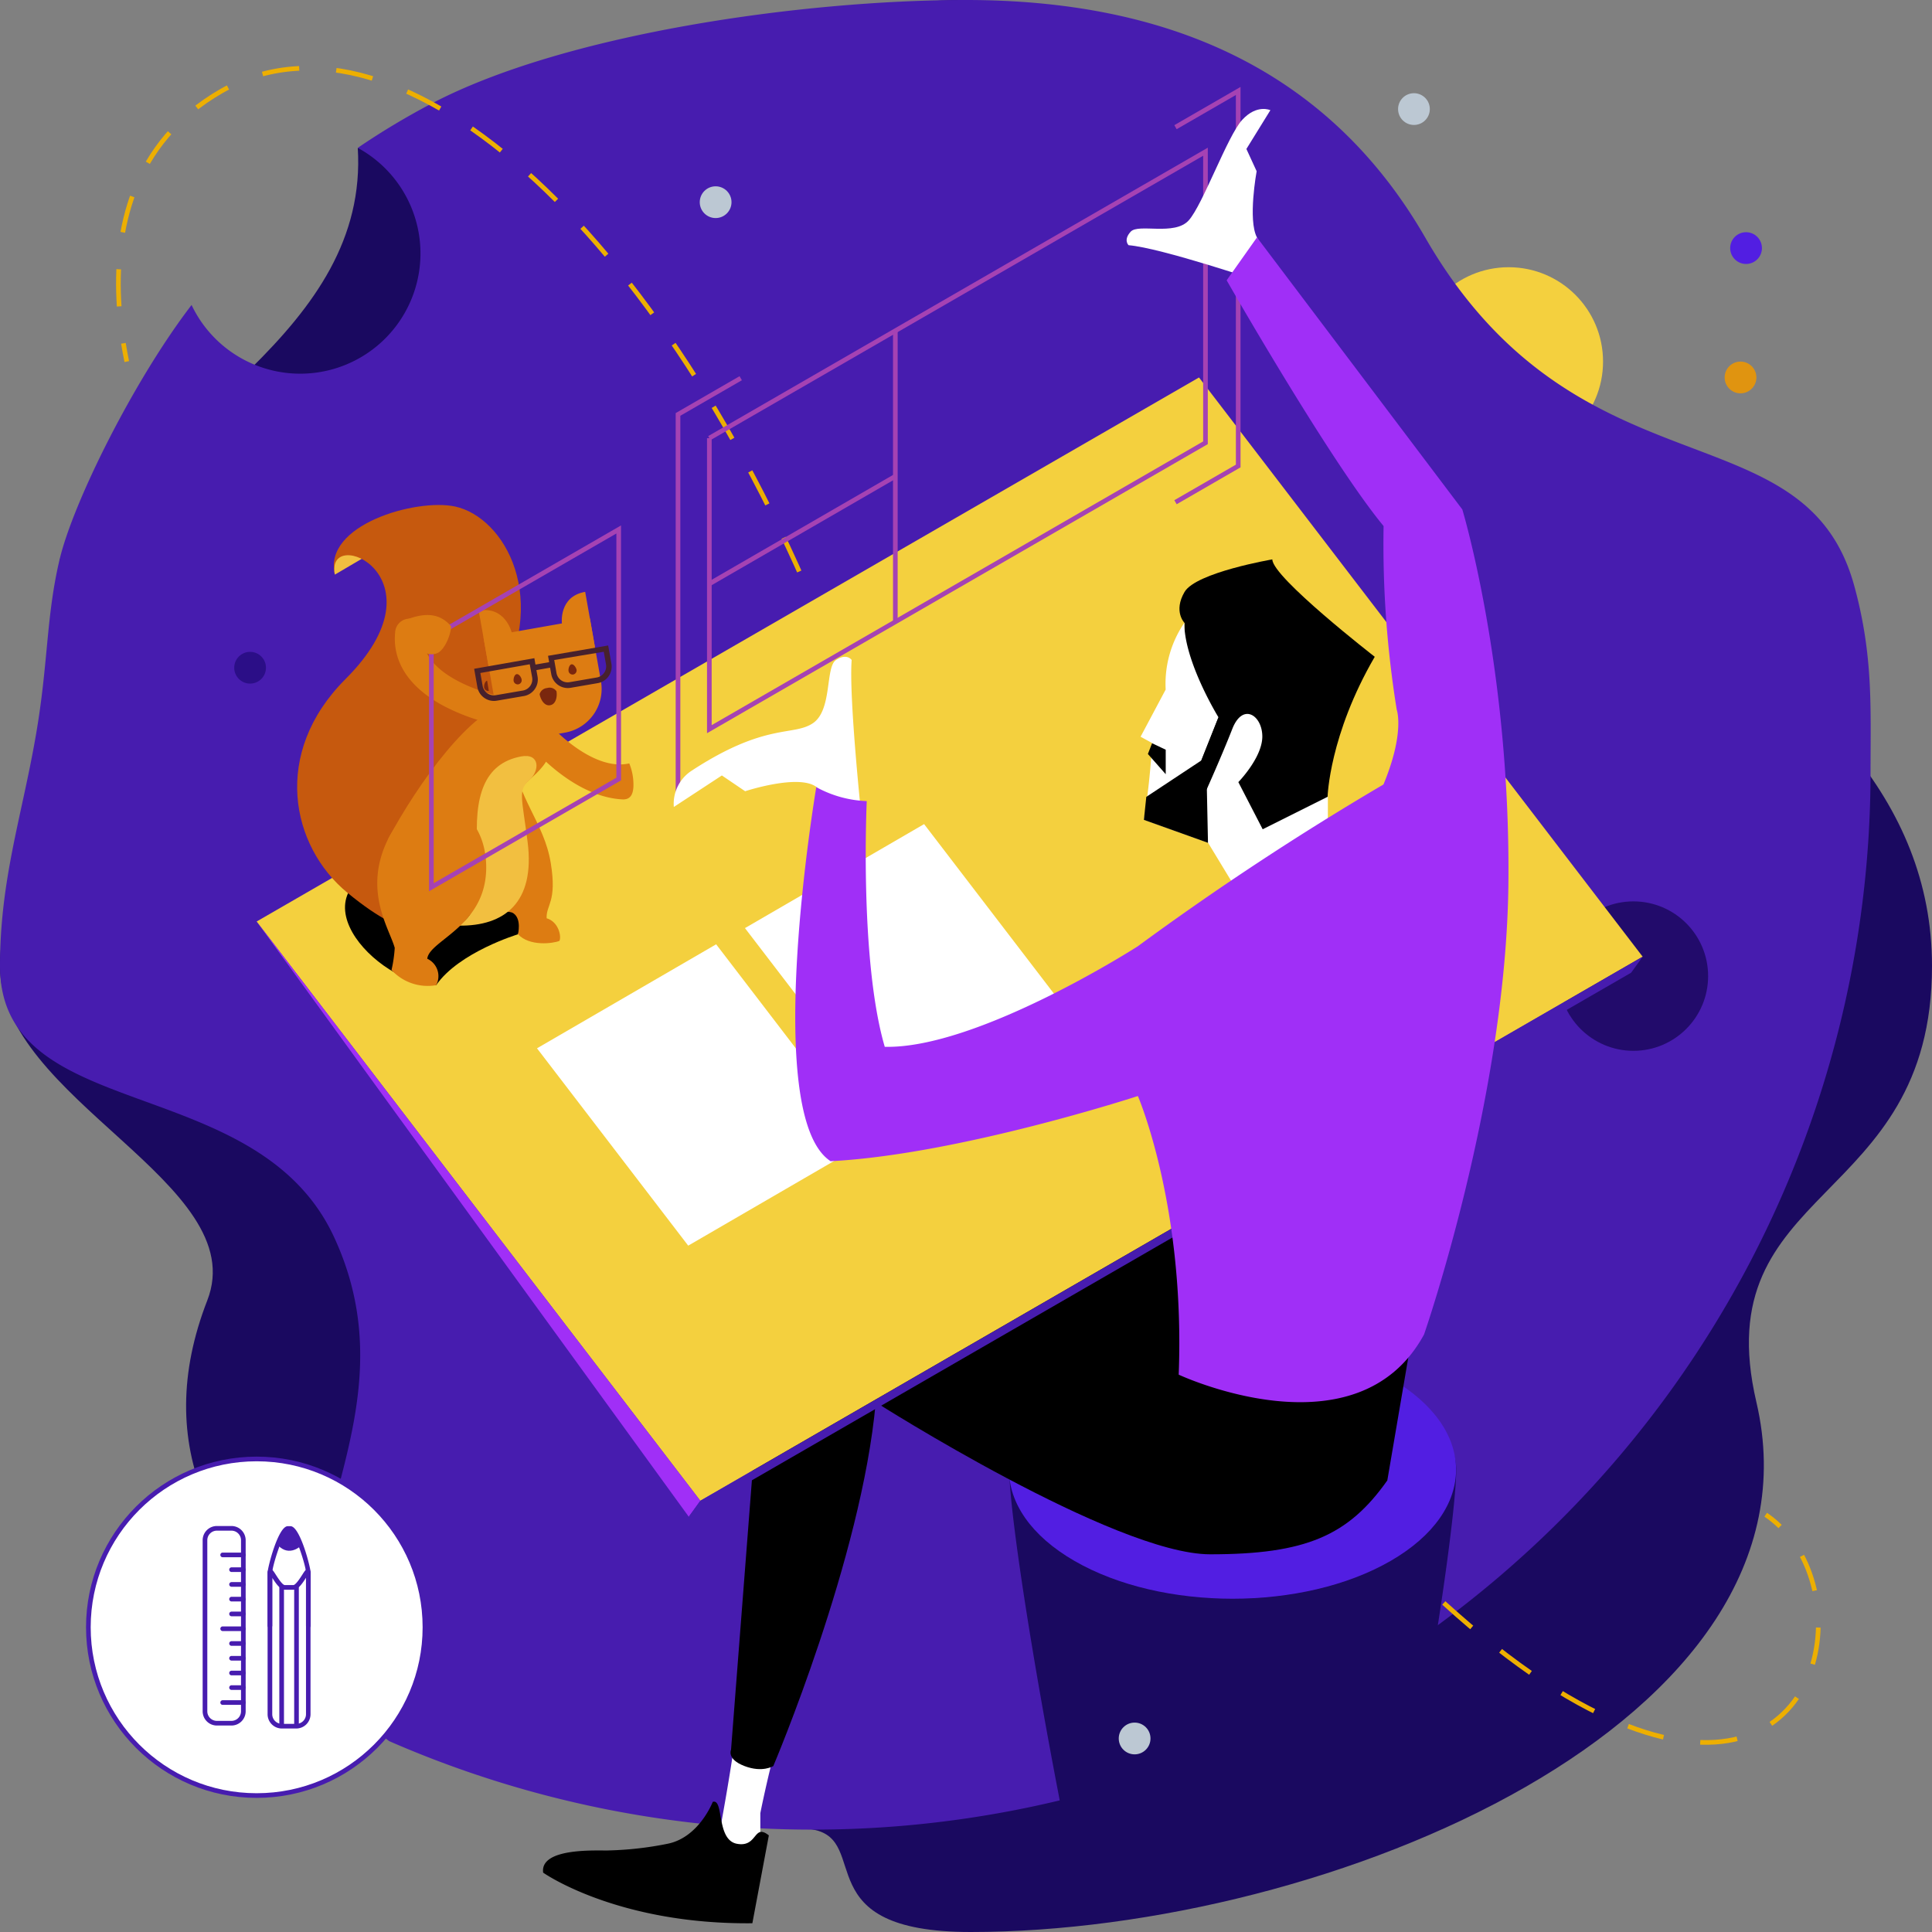 <svg id="arts_and_design" xmlns="http://www.w3.org/2000/svg" viewBox="0 0 415 415"><rect x="0" y="0" width="415" height="415" fill="#808080" stroke="none"/><defs><style>.cls-1{fill:#f4d03e;}.cls-2{fill:#1a0960;}.cls-20,.cls-3{fill:#471caf;}.cls-4{fill:#e09410;}.cls-5{fill:#220b6b;}.cls-11,.cls-6,.cls-7{fill:none;}.cls-6,.cls-7{stroke:#edaf00;}.cls-11,.cls-17,.cls-6,.cls-7{stroke-miterlimit:10;}.cls-7{stroke-dasharray:7.98 7.98;}.cls-17,.cls-8{fill:#fff;}.cls-9{fill:#521ee2;}.cls-10{fill:#a02ff7;}.cls-11{stroke:#a542b3;}.cls-12{fill:#f2bf40;}.cls-13{fill:#c6590e;}.cls-14{fill:#dd7c12;}.cls-15{fill:#7a270e;}.cls-16{fill:#47212d;}.cls-17{stroke:#471caf;}.cls-18{fill:#bcc8d3;}.cls-19{fill:#2b0e87;}.cls-20{fill-rule:evenodd;}</style></defs><title>arts-and-design</title><circle class="cls-1" cx="324.07" cy="77.67" r="20.27"/><path class="cls-2" d="M415,207.5c0,52-48.69,46.72-37.72,93.69C393.33,369.9,285.17,415,208.5,415c-35.34,0-21.31-19.68-33.85-22C98.54,378.68,20.07,342.18,44.53,279.32,54.3,254.2,0,236.15,0,207.5c0-25.37,25.43-39.95,12.79-87.27C34.55,89.55,79.26,70.86,76.85,31.76,114.35,42,149.82,0,207.5,0c-15.18,47.62,12.07,49.06,45,71.05C308.22,108.26,415,135.47,415,207.5Z"/><path class="cls-3" d="M12.79,120.23c2.93-12.39,16-38.62,28.36-54.72a25.83,25.83,0,1,0,35.7-33.75,161.3,161.3,0,0,1,15.81-9.49C121.45,7.14,172.71,0,207.5,0c42.9,0,77.67,14.65,98.63,51,32.66,56.69,81.45,35.93,92.15,74.76,4.13,15,3.52,26.37,3.52,40A227.22,227.22,0,0,1,83.6,374c-39-29.07,9.34-62.73-11.86-108.31C55.13,229.92,0,241.75,0,207.5c0-18.41,4.64-32,7.63-49.13C10.39,142.75,9.86,132.62,12.79,120.23Z"/><circle class="cls-4" cx="373.87" cy="81.08" r="3.41"/><circle class="cls-5" cx="350.86" cy="209.67" r="16.05"/><path class="cls-6" d="M27.23,77.67q-.39-1.9-.72-3.93"/><path class="cls-7" d="M25.6,65.81c-1.07-16.12,2.63-35.16,22-46.27,38.3-22,97.34,32.2,132,122.23s106.26,194.7,159.44,224c47.89,26.41,60.21-15.28,46-34.86"/><path class="cls-6" d="M382.37,327.9a22.14,22.14,0,0,0-3.09-2.53"/><path class="cls-8" d="M161.32,344.71a509.66,509.66,0,0,1-7.46,52.52h7.46l2,1.18v-8.93s3.8-19.42,8.86-31.53S161.32,344.71,161.32,344.71Z"/><path class="cls-2" d="M301,392.79c6.79-33,11.8-68.15,11.8-77.1,0-27.72-96-27.72-96,0,0,10.84,7.34,56.26,16.28,97.75A206.16,206.16,0,0,0,301,392.79Z"/><path class="cls-9" d="M298.71,335.29c-18.76,10.83-49.16,10.83-67.91,0-9.38-5.41-14.07-12.51-14.07-19.6s4.69-14.19,14.07-19.6c18.75-10.83,49.15-10.83,67.91,0,9.37,5.41,14.06,12.5,14.06,19.6S308.08,329.88,298.71,335.29Z"/><path d="M306.13,270.36,298,318c-8.39,11.88-17.51,15.87-38.05,15.87s-71.84-32.66-71.84-32.66c-3,33.43-22,78.14-22,78.14s-2.32,1.49-6.2,0-2.88-3.5-2.88-3.5l7.84-101.28c7.46-5.93,28.18-4.19,51.88-1.56C231.57,232.12,289.76,282.23,306.13,270.36Z"/><polygon class="cls-1" points="352.85 205.5 150.43 322.37 55.13 197.94 119.98 160.5 257.55 81.08 352.85 205.5"/><polygon class="cls-10" points="147.95 325.8 55.13 197.94 55.13 197.94 150.43 322.37 147.95 325.8"/><polygon class="cls-3" points="350.37 208.94 352.85 205.5 150.43 322.37 147.95 325.8 350.37 208.94"/><polyline class="cls-11" points="159.11 81.24 145.64 89.02 145.64 169.58 159.11 161.8"/><polyline class="cls-11" points="252.5 107.88 265.97 100.1 265.97 19.54 252.5 27.32"/><polygon class="cls-8" points="186.3 245.24 147.83 267.57 115.35 225.18 153.83 202.84 186.3 245.24"/><polygon class="cls-8" points="230.97 219.42 192.49 241.75 160.02 199.36 198.5 177.02 230.97 219.42"/><polyline class="cls-11" points="152.37 94.11 258.94 32.59 258.94 95.11 152.37 156.63 152.37 94.11"/><path d="M93.69,211.62c-12.65,0-33.07-21.3-6.87-26.93,35.75-7.67,24.44,16,24.44,16S98.57,204.53,93.69,211.62Z"/><path class="cls-8" d="M175.38,169.05c-3.84-2.88-15.32.91-15.32.91l-5-3.39-10.32,6.77a8.47,8.47,0,0,1,3.84-7.8c15.85-10.36,21.74-7.35,26-10.17s2.65-12.06,5-13.6,3.36,0,3.36,0c-.62,7.94,2.1,33.63,2.1,33.63S183,175.72,175.38,169.05Z"/><path class="cls-8" d="M270,51c-2-3.73-.07-14.22-.07-14.22L267.73,32l5.15-8.33s-2.89-1.37-6.06,2.09S258.36,44,255.33,47.35s-10.8.61-12.45,2.41-.46,2.91-.46,2.91c7,.57,28.92,8,28.92,8S274.75,58.53,270,51Z"/><path d="M254.44,133.8s-2.45-2.44,0-6.64,18.86-7,18.86-7c0,3.84,22,20.92,22,20.92-9.78,16.8-10.13,30.07-10.13,30.07l-2.51,22.45-11.44.73-17.87-24.77Z"/><path class="cls-8" d="M267.71,194.57,259.48,181l-13.77-4.93a150.82,150.82,0,0,0,1.76-16.47L245,158.25l5.39-10.13a23.2,23.2,0,0,1,4-14.32c0,8.38,7.33,20.26,7.33,20.26l-5.41,13.62,2.88,1.9s3.25-7.23,5.51-13,6.45-2.9,6.45,1.63S266,168,266,168l5.23,10.13,14-7v9.08Z"/><path class="cls-10" d="M305.89,286.65c-14.43,26.55-52.7,8.63-52.7,8.63,1.4-36.32-8.77-59.85-8.77-59.85s-38.49,12.58-66,14c-15.06-9.78-3.08-80.35-3.08-80.35a24.36,24.36,0,0,0,10.84,3s-1.6,34.12,3.87,52.78c20,.47,54.33-21.58,54.33-21.58a620.57,620.57,0,0,1,52.79-34.77c4.65-11.18,2.85-16.08,2.85-16.08A222.74,222.74,0,0,1,297.2,113c-11.49-13.89-33.71-52.79-33.71-52.79L270,51l44.11,58.43s10.37,34.24,9.9,80.34S305.89,286.65,305.89,286.65Z"/><line class="cls-11" x1="192.32" y1="71.05" x2="192.32" y2="133.57"/><line class="cls-11" x1="152.37" y1="125.41" x2="192.32" y2="102.31"/><path d="M165.15,394.25l-3.54,18.87c-29.14.3-44.94-10.87-44.94-10.87-.75-5.58,12.26-4.66,14.09-4.77a72.73,72.73,0,0,0,12.62-1.43c6.78-1.34,9.72-9,9.72-9,2.46-.76.68,8.15,5.19,9S161.81,391.58,165.15,394.25Z"/><polygon points="261.77 154.06 258.08 163.33 246.23 171.17 245.71 176.11 259.48 181.04 259.24 169.58 261.77 154.06"/><polygon points="247.47 159.65 250.4 161.04 250.4 166.3 246.57 161.96 247.47 159.65"/><path class="cls-12" d="M71.93,123.43s-1.19-4.13,2.42-6.11,6.85.66,6.85.66Z"/><path class="cls-13" d="M92.62,199.22s-4,4.09-18-7.46c-12.09-9.95-16.36-29.94-.41-45.89,22.1-22.09-4.51-33.24-2.26-22.44C69.27,112.78,89.33,107,97.75,108.8c10.6,2.3,20.9,19.87,8.4,40.76S84,198.2,92.62,199.22Z"/><path class="cls-14" d="M105.9,155.42a3.07,3.07,0,0,0,.65-6.07c-.2,0-16.47-3.88-15.55-12.9a3.08,3.08,0,1,0-6.12-.62c-.44,4.36,1,10.62,10.1,15.63a42.22,42.22,0,0,0,10.27,3.89A2.94,2.94,0,0,0,105.9,155.42Z"/><path class="cls-14" d="M83.3,180.36c6.46-12.17,18.29-28.4,26-29.21s10.39,4.19,9.38,9c-.77,3.69-3,5.55-5.08,7.48-2.48,2.3-4.77,4.71-4.2,10.44,1,10.55-14.7,16.51-18.71,11.48S83.3,180.36,83.3,180.36Z"/><path class="cls-14" d="M118.31,185.41c-1.43-8.83-7.23-13.83-8.46-24.07,0,0-13.11,25.81-11.06,31.14s9.63,2.46,11.47,3.68,1,4.51,1,4.51c2.46,2.67,7.53,2,8.9,1.44.48-.89-.14-4.11-2.74-4.86C117.28,194.32,119.68,193.83,118.31,185.41Z"/><path class="cls-12" d="M111.92,162.49c-8,1.51-10.15,8.62-9.34,19.65,1.06,14.3-2.36,15.05-4,16.69,9.7.13,16.43-4.87,14.75-18-1.22-9.59-2.08-11.06.3-13.17S116,161.72,111.92,162.49Z"/><path class="cls-14" d="M104.4,185.07c.85,13.74-12.21,16.77-12.62,20.87a4.12,4.12,0,0,1,1.91,5.68,10.53,10.53,0,0,1-9.59-3.26,29,29,0,0,0,.69-4.76c-1.18-4.21-6.83-12.3-1.49-23.24C89.62,167.41,103.58,171.8,104.4,185.07Z"/><path class="cls-14" d="M105.68,134.69H128.9a0,0,0,0,1,0,0v13.69a9.53,9.53,0,0,1-9.53,9.53h-4.15a9.53,9.53,0,0,1-9.53-9.53V134.69a0,0,0,0,1,0,0Z" transform="translate(-23.62 22.59) rotate(-10)"/><path class="cls-14" d="M104.91,142.93l-2.08-11.77c5.72-1,7.07,4.65,7.07,4.65S110.62,141.93,104.91,142.93Z"/><path class="cls-14" d="M127.78,138.9l-2.08-11.77c-5.72,1-5,6.78-5,6.78S122.06,139.91,127.78,138.9Z"/><path class="cls-15" d="M119.53,148.48a1.78,1.78,0,0,0-2-.69,1.84,1.84,0,0,0-1.62,1.32c.18,1,.94,2.61,2.27,2.37S119.71,149.47,119.53,148.48Z"/><path class="cls-15" d="M112.05,146a.88.88,0,0,1-.72,1,.9.9,0,0,1-1-.72c-.08-.49.16-1.39.65-1.47S112,145.49,112.05,146Z"/><path class="cls-15" d="M105,148.41a.9.9,0,0,1-1-.72c-.08-.48.16-1.38.64-1.47"/><path class="cls-15" d="M123.85,143.89a.9.9,0,0,1-.72,1,.89.89,0,0,1-1-.72c-.09-.49.16-1.39.64-1.47S123.76,143.41,123.85,143.89Z"/><path class="cls-16" d="M117.72,140.87l.24,1.37-2.94.51-.24-1.37-12.93,2.28.69,3.92a3.62,3.62,0,0,0,4.18,2.93l5.82-1a3.61,3.61,0,0,0,2.93-4.18l-.25-1.39,2.94-.52.25,1.39a3.61,3.61,0,0,0,4.18,2.93l5.81-1a3.6,3.6,0,0,0,2.93-4.17l-.69-3.92Zm-3.41,4.64a2.44,2.44,0,0,1-2,2.82l-5.82,1a2.44,2.44,0,0,1-2.82-2l-.49-2.77,10.61-1.87Zm15.86-2.8a2.43,2.43,0,0,1-2,2.82l-5.82,1a2.43,2.43,0,0,1-2.82-2l-.48-2.76L129.69,140Z"/><path class="cls-14" d="M133.83,171.72c1.62,0,2.14-1.11,2.23-2.74a12.06,12.06,0,0,0-.89-5c-7.78,1.78-16.52-7.75-16.59-7.84a3.07,3.07,0,0,0-4.76,3.89c.37.45,9.19,11.1,19.84,11.68Z"/><polyline class="cls-11" points="92.66 136.97 132.9 113.73 132.9 167.34 92.66 190.58 92.66 136.97"/><circle class="cls-17" cx="55.13" cy="349.54" r="36.15"/><circle class="cls-9" cx="375.06" cy="53.29" r="3.41"/><circle class="cls-18" cx="303.72" cy="23.43" r="3.41"/><circle class="cls-18" cx="153.72" cy="43.43" r="3.41"/><circle class="cls-19" cx="53.72" cy="143.43" r="3.41"/><circle class="cls-18" cx="243.72" cy="373.43" r="3.41"/><path class="cls-3" d="M49.71,370.65H46.59a3.06,3.06,0,0,1-3.06-3.06V330.85a3.06,3.06,0,0,1,3.06-3.06h3.12a3.06,3.06,0,0,1,3.06,3.06v36.74A3.06,3.06,0,0,1,49.71,370.65Zm-3.12-41.86a2.06,2.06,0,0,0-2.06,2.06v36.74a2.06,2.06,0,0,0,2.06,2.06h3.12a2.06,2.06,0,0,0,2.06-2.06V330.85a2.06,2.06,0,0,0-2.06-2.06Z"/><path class="cls-3" d="M52.27,334.5H47.83a.5.5,0,1,1,0-1h4.44a.5.5,0,0,1,0,1Z"/><path class="cls-3" d="M52.27,337.67H49.74a.5.5,0,0,1,0-1h2.53a.5.5,0,0,1,0,1Z"/><path class="cls-3" d="M52.27,340.84H49.74a.5.5,0,0,1-.5-.5.5.5,0,0,1,.5-.5h2.53a.5.5,0,0,1,.5.5A.5.5,0,0,1,52.27,340.84Z"/><path class="cls-3" d="M52.27,344H49.74a.5.5,0,0,1-.5-.5.5.5,0,0,1,.5-.5h2.53a.5.5,0,0,1,.5.5A.5.5,0,0,1,52.27,344Z"/><path class="cls-3" d="M52.27,347.18H49.74a.5.5,0,0,1-.5-.5.5.5,0,0,1,.5-.5h2.53a.5.5,0,0,1,.5.5A.5.5,0,0,1,52.27,347.18Z"/><path class="cls-3" d="M52.27,350.36H47.83a.51.51,0,0,1-.5-.5.5.5,0,0,1,.5-.5h4.44a.5.5,0,0,1,.5.5A.5.5,0,0,1,52.27,350.36Z"/><path class="cls-3" d="M52.27,353.53H49.74a.5.5,0,0,1-.5-.5.5.5,0,0,1,.5-.5h2.53a.5.5,0,0,1,.5.5A.5.5,0,0,1,52.27,353.53Z"/><path class="cls-3" d="M52.27,356.7H49.74a.5.5,0,0,1,0-1h2.53a.5.5,0,0,1,0,1Z"/><path class="cls-3" d="M52.27,359.87H49.74a.5.5,0,0,1,0-1h2.53a.5.5,0,0,1,0,1Z"/><path class="cls-3" d="M52.27,363H49.74a.5.5,0,0,1-.5-.5.5.5,0,0,1,.5-.5h2.53a.5.5,0,0,1,.5.5A.5.5,0,0,1,52.27,363Z"/><path class="cls-3" d="M52.27,366.21H47.83a.5.5,0,0,1-.5-.5.51.51,0,0,1,.5-.5h4.44a.5.5,0,0,1,.5.5A.5.5,0,0,1,52.27,366.21Z"/><path class="cls-3" d="M66.23,349.7a.5.5,0,0,1-.5-.5V337.83c0-1.51-2.38-8.73-3.36-9h-.56c-1,.31-3.33,7.52-3.33,9V349.2a.5.5,0,0,1-.5.5.5.5,0,0,1-.5-.5V337.83c0-1.1,2.27-10,4.33-10h.59c2.06,0,4.33,8.94,4.33,10V349.2A.5.5,0,0,1,66.23,349.7Z"/><path class="cls-3" d="M63.67,371.29H60.54a3.07,3.07,0,0,1-3.06-3.06v-30.4c0-.52.24-.69.44-.75.48-.14.76.28,1.35,1.21.42.65,1.4,2.19,1.91,2.19H63c.51,0,1.49-1.54,1.91-2.19.59-.93.86-1.35,1.35-1.21.2.06.44.23.44.75v30.4A3.07,3.07,0,0,1,63.67,371.29Zm-5.19-32.37v29.31a2.07,2.07,0,0,0,2.06,2.06h3.13a2.07,2.07,0,0,0,2.06-2.06V338.91c-.75,1.17-1.67,2.57-2.7,2.57H61.18C60.15,341.48,59.23,340.08,58.48,338.92Z"/><path class="cls-20" d="M64.69,332s-2.48,2.49-4.91,0c.84-3.7,2-3.75,2-3.75h.63s2,3.07,2.27,3.75"/><path class="cls-3" d="M63.19,341a.5.5,0,0,1,1,0v29.38a.5.5,0,0,1-1,0"/><path class="cls-3" d="M60,341a.5.5,0,0,1,1,0v29.38a.5.5,0,0,1-1,0"/><path class="cls-14" d="M92.72,140.54a3.14,3.14,0,0,0,1.26-.27c1.54-.7,2.91-4,2.91-5.75-3-3.56-7-2.46-10.07-1.24L89.06,139h0a2.71,2.71,0,0,1,.94-.15A3.11,3.11,0,0,0,92.72,140.54Z"/></svg>
